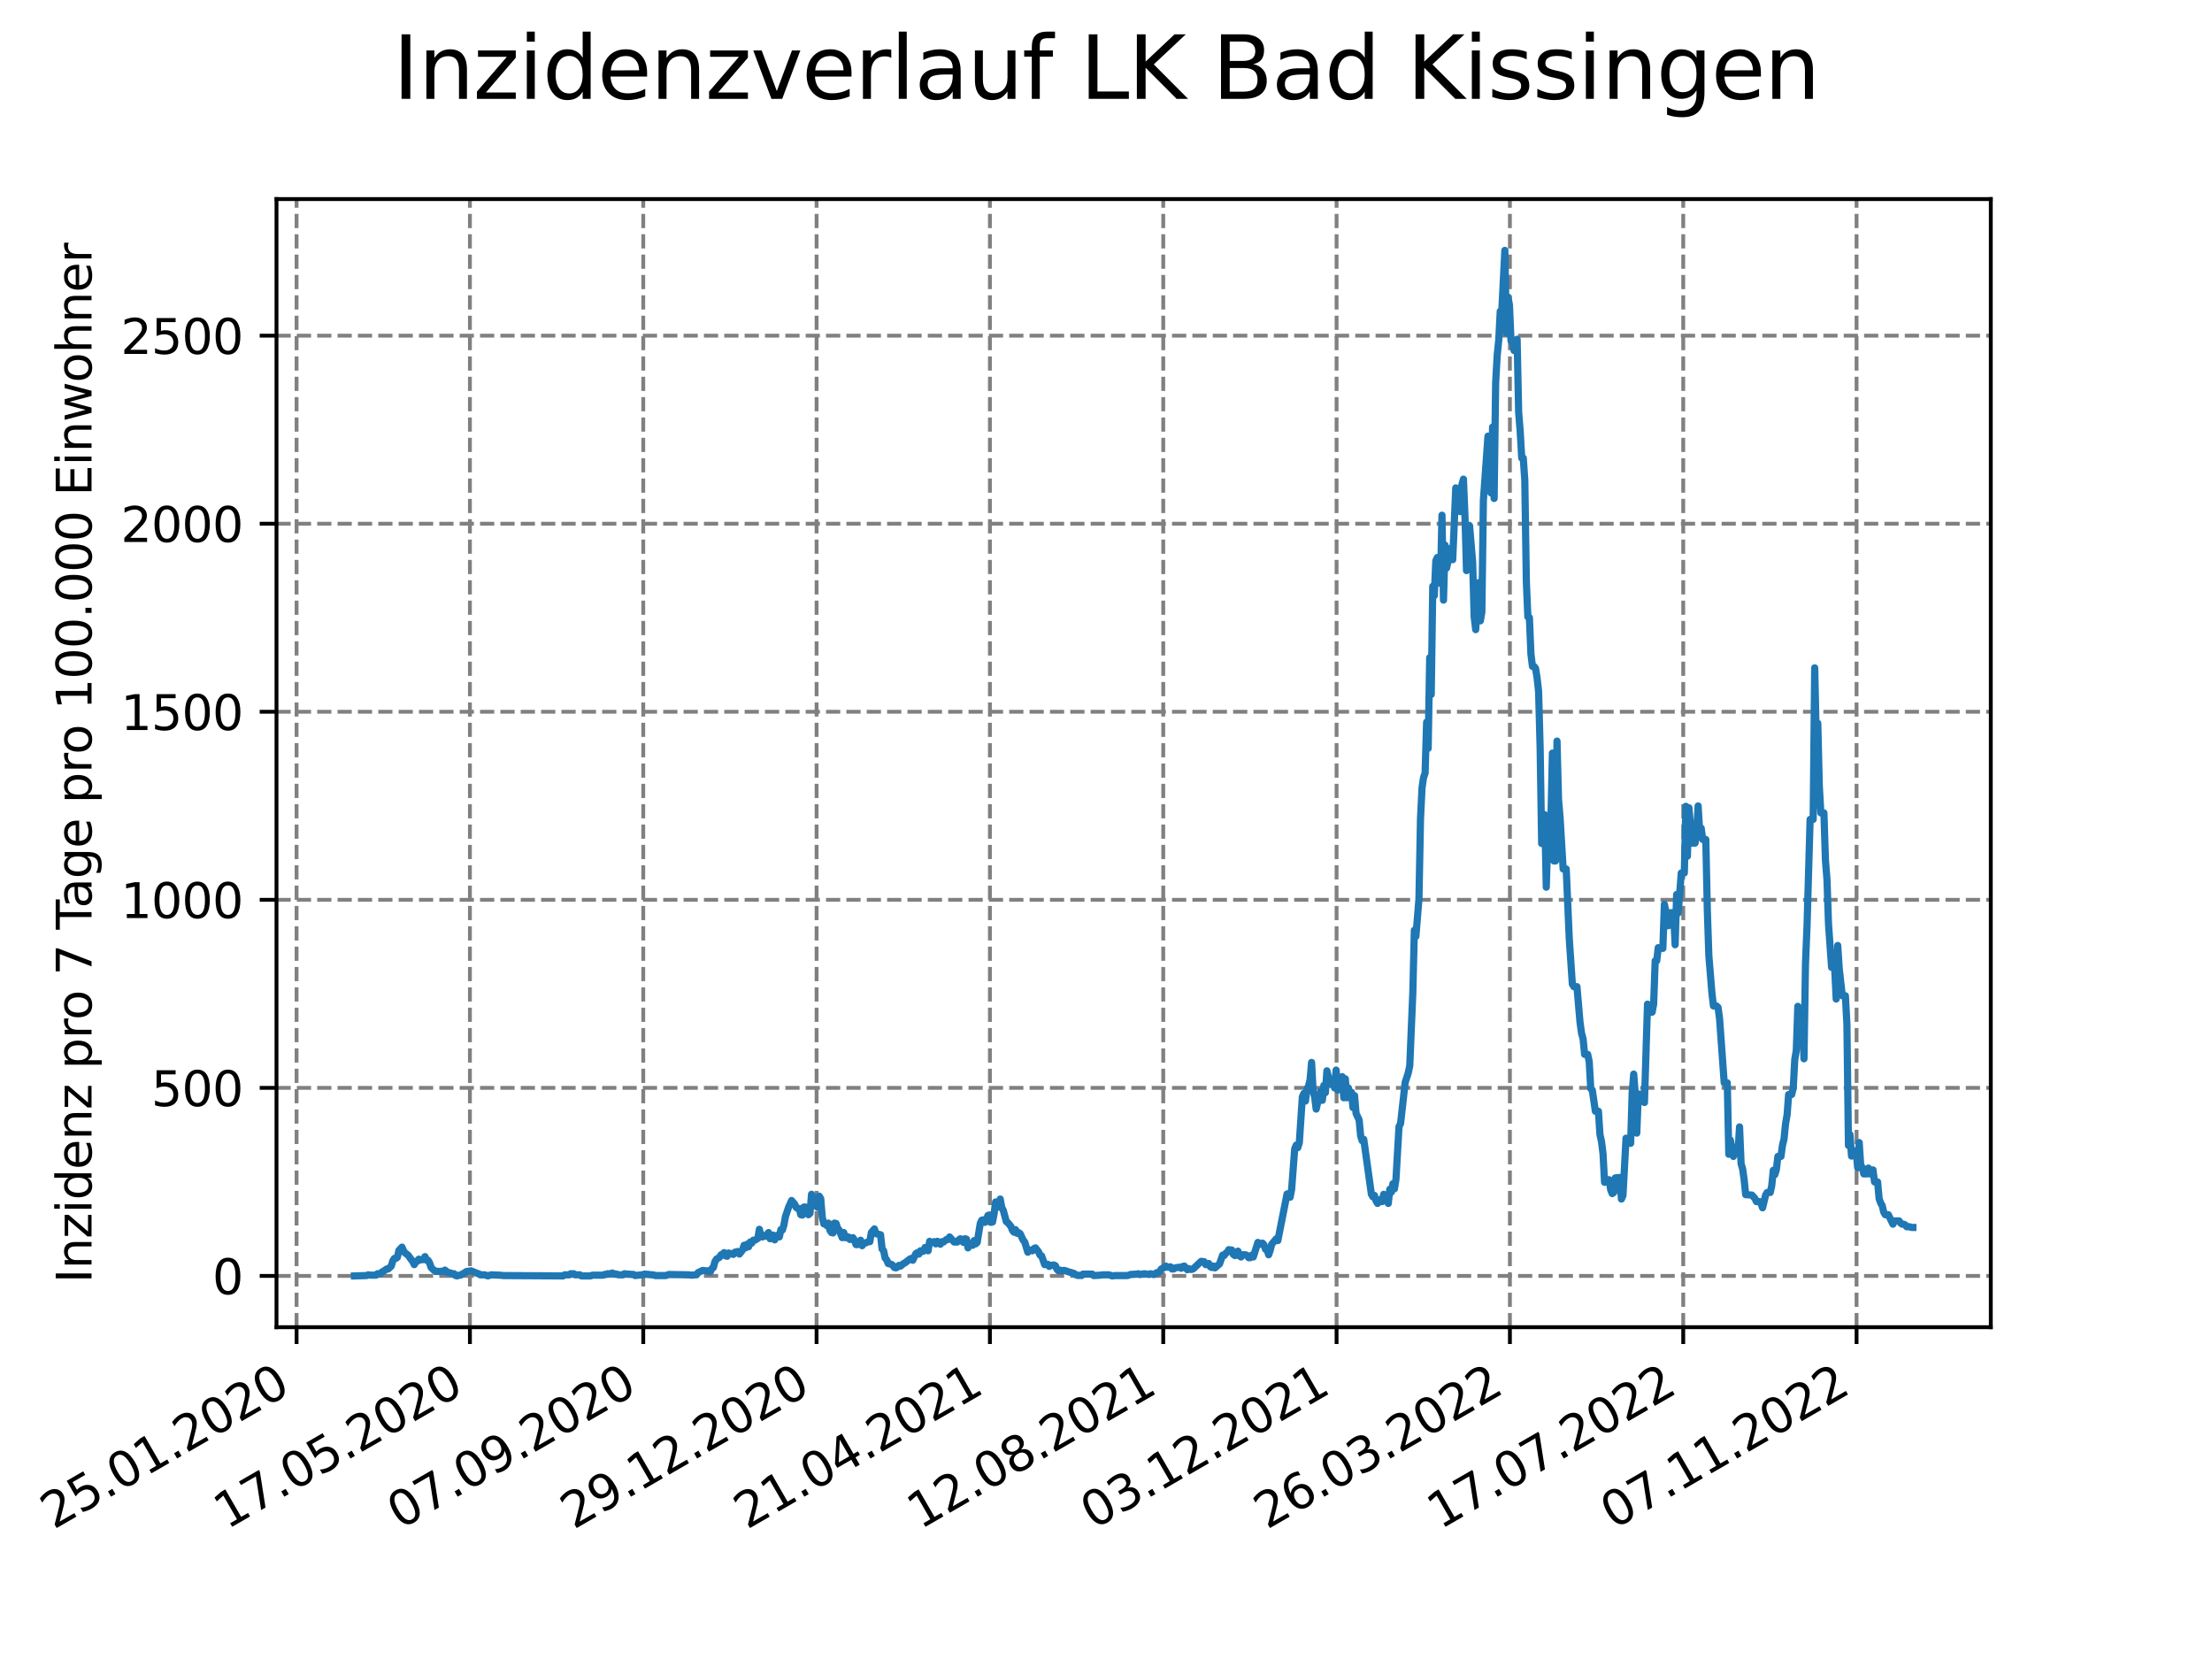 <?xml version="1.0" encoding="utf-8" standalone="no"?>
<!DOCTYPE svg PUBLIC "-//W3C//DTD SVG 1.1//EN"
  "http://www.w3.org/Graphics/SVG/1.1/DTD/svg11.dtd">
<svg xmlns:xlink="http://www.w3.org/1999/xlink" width="460.8pt" height="345.6pt" viewBox="0 0 460.8 345.6" xmlns="http://www.w3.org/2000/svg" version="1.1">
 <defs>
  <style type="text/css">*{stroke-linejoin: round; stroke-linecap: butt}</style>
 </defs>
 <g id="figure_1">
  <g id="patch_1">
   <path d="M 0 345.6 
L 460.8 345.6 
L 460.8 0 
L 0 0 
z
" style="fill: #ffffff"/>
  </g>
  <g id="axes_1">
   <g id="patch_2">
    <path d="M 57.6 276.48 
L 414.72 276.48 
L 414.72 41.472 
L 57.6 41.472 
z
" style="fill: #ffffff"/>
   </g>
   <g id="matplotlib.axis_1">
    <g id="xtick_1">
     <g id="line2d_1">
      <path d="M 61.783 276.48 
L 61.783 41.472 
" clip-path="url(#pf208d915c9)" style="fill: none; stroke-dasharray: 2.96,1.28; stroke-dashoffset: 0; stroke: #808080; stroke-width: 0.8"/>
     </g>
     <g id="line2d_2">
      <defs>
       <path id="md2a02a4a5d" d="M 0 0 
L 0 3.5 
" style="stroke: #000000; stroke-width: 0.8"/>
      </defs>
      <g>
       <use xlink:href="#md2a02a4a5d" x="61.783" y="276.48" style="stroke: #000000; stroke-width: 0.8"/>
      </g>
     </g>
     <g id="text_1">
      <!-- 25.01.2020 -->
      <g transform="translate(11.158 318.689) rotate(-30) scale(0.1 -0.1)">
       <defs>
        <path id="DejaVuSans-32" d="M 1228 531 
L 3431 531 
L 3431 0 
L 469 0 
L 469 531 
Q 828 903 1448 1529 
Q 2069 2156 2228 2338 
Q 2531 2678 2651 2914 
Q 2772 3150 2772 3378 
Q 2772 3750 2511 3984 
Q 2250 4219 1831 4219 
Q 1534 4219 1204 4116 
Q 875 4013 500 3803 
L 500 4441 
Q 881 4594 1212 4672 
Q 1544 4750 1819 4750 
Q 2544 4750 2975 4387 
Q 3406 4025 3406 3419 
Q 3406 3131 3298 2873 
Q 3191 2616 2906 2266 
Q 2828 2175 2409 1742 
Q 1991 1309 1228 531 
z
" transform="scale(0.016)"/>
        <path id="DejaVuSans-35" d="M 691 4666 
L 3169 4666 
L 3169 4134 
L 1269 4134 
L 1269 2991 
Q 1406 3038 1543 3061 
Q 1681 3084 1819 3084 
Q 2600 3084 3056 2656 
Q 3513 2228 3513 1497 
Q 3513 744 3044 326 
Q 2575 -91 1722 -91 
Q 1428 -91 1123 -41 
Q 819 9 494 109 
L 494 744 
Q 775 591 1075 516 
Q 1375 441 1709 441 
Q 2250 441 2565 725 
Q 2881 1009 2881 1497 
Q 2881 1984 2565 2268 
Q 2250 2553 1709 2553 
Q 1456 2553 1204 2497 
Q 953 2441 691 2322 
L 691 4666 
z
" transform="scale(0.016)"/>
        <path id="DejaVuSans-2e" d="M 684 794 
L 1344 794 
L 1344 0 
L 684 0 
L 684 794 
z
" transform="scale(0.016)"/>
        <path id="DejaVuSans-30" d="M 2034 4250 
Q 1547 4250 1301 3770 
Q 1056 3291 1056 2328 
Q 1056 1369 1301 889 
Q 1547 409 2034 409 
Q 2525 409 2770 889 
Q 3016 1369 3016 2328 
Q 3016 3291 2770 3770 
Q 2525 4250 2034 4250 
z
M 2034 4750 
Q 2819 4750 3233 4129 
Q 3647 3509 3647 2328 
Q 3647 1150 3233 529 
Q 2819 -91 2034 -91 
Q 1250 -91 836 529 
Q 422 1150 422 2328 
Q 422 3509 836 4129 
Q 1250 4750 2034 4750 
z
" transform="scale(0.016)"/>
        <path id="DejaVuSans-31" d="M 794 531 
L 1825 531 
L 1825 4091 
L 703 3866 
L 703 4441 
L 1819 4666 
L 2450 4666 
L 2450 531 
L 3481 531 
L 3481 0 
L 794 0 
L 794 531 
z
" transform="scale(0.016)"/>
       </defs>
       <use xlink:href="#DejaVuSans-32"/>
       <use xlink:href="#DejaVuSans-35" x="63.623"/>
       <use xlink:href="#DejaVuSans-2e" x="127.246"/>
       <use xlink:href="#DejaVuSans-30" x="159.033"/>
       <use xlink:href="#DejaVuSans-31" x="222.656"/>
       <use xlink:href="#DejaVuSans-2e" x="286.279"/>
       <use xlink:href="#DejaVuSans-32" x="318.066"/>
       <use xlink:href="#DejaVuSans-30" x="381.689"/>
       <use xlink:href="#DejaVuSans-32" x="445.312"/>
       <use xlink:href="#DejaVuSans-30" x="508.936"/>
      </g>
     </g>
    </g>
    <g id="xtick_2">
     <g id="line2d_3">
      <path d="M 97.892 276.48 
L 97.892 41.472 
" clip-path="url(#pf208d915c9)" style="fill: none; stroke-dasharray: 2.96,1.28; stroke-dashoffset: 0; stroke: #808080; stroke-width: 0.8"/>
     </g>
     <g id="line2d_4">
      <g>
       <use xlink:href="#md2a02a4a5d" x="97.892" y="276.48" style="stroke: #000000; stroke-width: 0.8"/>
      </g>
     </g>
     <g id="text_2">
      <!-- 17.05.2020 -->
      <g transform="translate(47.266 318.689) rotate(-30) scale(0.1 -0.1)">
       <defs>
        <path id="DejaVuSans-37" d="M 525 4666 
L 3525 4666 
L 3525 4397 
L 1831 0 
L 1172 0 
L 2766 4134 
L 525 4134 
L 525 4666 
z
" transform="scale(0.016)"/>
       </defs>
       <use xlink:href="#DejaVuSans-31"/>
       <use xlink:href="#DejaVuSans-37" x="63.623"/>
       <use xlink:href="#DejaVuSans-2e" x="127.246"/>
       <use xlink:href="#DejaVuSans-30" x="159.033"/>
       <use xlink:href="#DejaVuSans-35" x="222.656"/>
       <use xlink:href="#DejaVuSans-2e" x="286.279"/>
       <use xlink:href="#DejaVuSans-32" x="318.066"/>
       <use xlink:href="#DejaVuSans-30" x="381.689"/>
       <use xlink:href="#DejaVuSans-32" x="445.312"/>
       <use xlink:href="#DejaVuSans-30" x="508.936"/>
      </g>
     </g>
    </g>
    <g id="xtick_3">
     <g id="line2d_5">
      <path d="M 134 276.48 
L 134 41.472 
" clip-path="url(#pf208d915c9)" style="fill: none; stroke-dasharray: 2.96,1.28; stroke-dashoffset: 0; stroke: #808080; stroke-width: 0.8"/>
     </g>
     <g id="line2d_6">
      <g>
       <use xlink:href="#md2a02a4a5d" x="134" y="276.48" style="stroke: #000000; stroke-width: 0.8"/>
      </g>
     </g>
     <g id="text_3">
      <!-- 07.09.2020 -->
      <g transform="translate(83.375 318.689) rotate(-30) scale(0.1 -0.1)">
       <defs>
        <path id="DejaVuSans-39" d="M 703 97 
L 703 672 
Q 941 559 1184 500 
Q 1428 441 1663 441 
Q 2288 441 2617 861 
Q 2947 1281 2994 2138 
Q 2813 1869 2534 1725 
Q 2256 1581 1919 1581 
Q 1219 1581 811 2004 
Q 403 2428 403 3163 
Q 403 3881 828 4315 
Q 1253 4750 1959 4750 
Q 2769 4750 3195 4129 
Q 3622 3509 3622 2328 
Q 3622 1225 3098 567 
Q 2575 -91 1691 -91 
Q 1453 -91 1209 -44 
Q 966 3 703 97 
z
M 1959 2075 
Q 2384 2075 2632 2365 
Q 2881 2656 2881 3163 
Q 2881 3666 2632 3958 
Q 2384 4250 1959 4250 
Q 1534 4250 1286 3958 
Q 1038 3666 1038 3163 
Q 1038 2656 1286 2365 
Q 1534 2075 1959 2075 
z
" transform="scale(0.016)"/>
       </defs>
       <use xlink:href="#DejaVuSans-30"/>
       <use xlink:href="#DejaVuSans-37" x="63.623"/>
       <use xlink:href="#DejaVuSans-2e" x="127.246"/>
       <use xlink:href="#DejaVuSans-30" x="159.033"/>
       <use xlink:href="#DejaVuSans-39" x="222.656"/>
       <use xlink:href="#DejaVuSans-2e" x="286.279"/>
       <use xlink:href="#DejaVuSans-32" x="318.066"/>
       <use xlink:href="#DejaVuSans-30" x="381.689"/>
       <use xlink:href="#DejaVuSans-32" x="445.312"/>
       <use xlink:href="#DejaVuSans-30" x="508.936"/>
      </g>
     </g>
    </g>
    <g id="xtick_4">
     <g id="line2d_7">
      <path d="M 170.108 276.48 
L 170.108 41.472 
" clip-path="url(#pf208d915c9)" style="fill: none; stroke-dasharray: 2.96,1.28; stroke-dashoffset: 0; stroke: #808080; stroke-width: 0.8"/>
     </g>
     <g id="line2d_8">
      <g>
       <use xlink:href="#md2a02a4a5d" x="170.108" y="276.48" style="stroke: #000000; stroke-width: 0.8"/>
      </g>
     </g>
     <g id="text_4">
      <!-- 29.12.2020 -->
      <g transform="translate(119.483 318.689) rotate(-30) scale(0.1 -0.1)">
       <use xlink:href="#DejaVuSans-32"/>
       <use xlink:href="#DejaVuSans-39" x="63.623"/>
       <use xlink:href="#DejaVuSans-2e" x="127.246"/>
       <use xlink:href="#DejaVuSans-31" x="159.033"/>
       <use xlink:href="#DejaVuSans-32" x="222.656"/>
       <use xlink:href="#DejaVuSans-2e" x="286.279"/>
       <use xlink:href="#DejaVuSans-32" x="318.066"/>
       <use xlink:href="#DejaVuSans-30" x="381.689"/>
       <use xlink:href="#DejaVuSans-32" x="445.312"/>
       <use xlink:href="#DejaVuSans-30" x="508.936"/>
      </g>
     </g>
    </g>
    <g id="xtick_5">
     <g id="line2d_9">
      <path d="M 206.216 276.48 
L 206.216 41.472 
" clip-path="url(#pf208d915c9)" style="fill: none; stroke-dasharray: 2.96,1.28; stroke-dashoffset: 0; stroke: #808080; stroke-width: 0.8"/>
     </g>
     <g id="line2d_10">
      <g>
       <use xlink:href="#md2a02a4a5d" x="206.216" y="276.48" style="stroke: #000000; stroke-width: 0.8"/>
      </g>
     </g>
     <g id="text_5">
      <!-- 21.04.2021 -->
      <g transform="translate(155.591 318.689) rotate(-30) scale(0.1 -0.1)">
       <defs>
        <path id="DejaVuSans-34" d="M 2419 4116 
L 825 1625 
L 2419 1625 
L 2419 4116 
z
M 2253 4666 
L 3047 4666 
L 3047 1625 
L 3713 1625 
L 3713 1100 
L 3047 1100 
L 3047 0 
L 2419 0 
L 2419 1100 
L 313 1100 
L 313 1709 
L 2253 4666 
z
" transform="scale(0.016)"/>
       </defs>
       <use xlink:href="#DejaVuSans-32"/>
       <use xlink:href="#DejaVuSans-31" x="63.623"/>
       <use xlink:href="#DejaVuSans-2e" x="127.246"/>
       <use xlink:href="#DejaVuSans-30" x="159.033"/>
       <use xlink:href="#DejaVuSans-34" x="222.656"/>
       <use xlink:href="#DejaVuSans-2e" x="286.279"/>
       <use xlink:href="#DejaVuSans-32" x="318.066"/>
       <use xlink:href="#DejaVuSans-30" x="381.689"/>
       <use xlink:href="#DejaVuSans-32" x="445.312"/>
       <use xlink:href="#DejaVuSans-31" x="508.936"/>
      </g>
     </g>
    </g>
    <g id="xtick_6">
     <g id="line2d_11">
      <path d="M 242.324 276.48 
L 242.324 41.472 
" clip-path="url(#pf208d915c9)" style="fill: none; stroke-dasharray: 2.96,1.28; stroke-dashoffset: 0; stroke: #808080; stroke-width: 0.8"/>
     </g>
     <g id="line2d_12">
      <g>
       <use xlink:href="#md2a02a4a5d" x="242.324" y="276.48" style="stroke: #000000; stroke-width: 0.8"/>
      </g>
     </g>
     <g id="text_6">
      <!-- 12.08.2021 -->
      <g transform="translate(191.699 318.689) rotate(-30) scale(0.1 -0.1)">
       <defs>
        <path id="DejaVuSans-38" d="M 2034 2216 
Q 1584 2216 1326 1975 
Q 1069 1734 1069 1313 
Q 1069 891 1326 650 
Q 1584 409 2034 409 
Q 2484 409 2743 651 
Q 3003 894 3003 1313 
Q 3003 1734 2745 1975 
Q 2488 2216 2034 2216 
z
M 1403 2484 
Q 997 2584 770 2862 
Q 544 3141 544 3541 
Q 544 4100 942 4425 
Q 1341 4750 2034 4750 
Q 2731 4750 3128 4425 
Q 3525 4100 3525 3541 
Q 3525 3141 3298 2862 
Q 3072 2584 2669 2484 
Q 3125 2378 3379 2068 
Q 3634 1759 3634 1313 
Q 3634 634 3220 271 
Q 2806 -91 2034 -91 
Q 1263 -91 848 271 
Q 434 634 434 1313 
Q 434 1759 690 2068 
Q 947 2378 1403 2484 
z
M 1172 3481 
Q 1172 3119 1398 2916 
Q 1625 2713 2034 2713 
Q 2441 2713 2670 2916 
Q 2900 3119 2900 3481 
Q 2900 3844 2670 4047 
Q 2441 4250 2034 4250 
Q 1625 4250 1398 4047 
Q 1172 3844 1172 3481 
z
" transform="scale(0.016)"/>
       </defs>
       <use xlink:href="#DejaVuSans-31"/>
       <use xlink:href="#DejaVuSans-32" x="63.623"/>
       <use xlink:href="#DejaVuSans-2e" x="127.246"/>
       <use xlink:href="#DejaVuSans-30" x="159.033"/>
       <use xlink:href="#DejaVuSans-38" x="222.656"/>
       <use xlink:href="#DejaVuSans-2e" x="286.279"/>
       <use xlink:href="#DejaVuSans-32" x="318.066"/>
       <use xlink:href="#DejaVuSans-30" x="381.689"/>
       <use xlink:href="#DejaVuSans-32" x="445.312"/>
       <use xlink:href="#DejaVuSans-31" x="508.936"/>
      </g>
     </g>
    </g>
    <g id="xtick_7">
     <g id="line2d_13">
      <path d="M 278.433 276.48 
L 278.433 41.472 
" clip-path="url(#pf208d915c9)" style="fill: none; stroke-dasharray: 2.96,1.28; stroke-dashoffset: 0; stroke: #808080; stroke-width: 0.8"/>
     </g>
     <g id="line2d_14">
      <g>
       <use xlink:href="#md2a02a4a5d" x="278.433" y="276.48" style="stroke: #000000; stroke-width: 0.8"/>
      </g>
     </g>
     <g id="text_7">
      <!-- 03.12.2021 -->
      <g transform="translate(227.808 318.689) rotate(-30) scale(0.1 -0.1)">
       <defs>
        <path id="DejaVuSans-33" d="M 2597 2516 
Q 3050 2419 3304 2112 
Q 3559 1806 3559 1356 
Q 3559 666 3084 287 
Q 2609 -91 1734 -91 
Q 1441 -91 1130 -33 
Q 819 25 488 141 
L 488 750 
Q 750 597 1062 519 
Q 1375 441 1716 441 
Q 2309 441 2620 675 
Q 2931 909 2931 1356 
Q 2931 1769 2642 2001 
Q 2353 2234 1838 2234 
L 1294 2234 
L 1294 2753 
L 1863 2753 
Q 2328 2753 2575 2939 
Q 2822 3125 2822 3475 
Q 2822 3834 2567 4026 
Q 2313 4219 1838 4219 
Q 1578 4219 1281 4162 
Q 984 4106 628 3988 
L 628 4550 
Q 988 4650 1302 4700 
Q 1616 4750 1894 4750 
Q 2613 4750 3031 4423 
Q 3450 4097 3450 3541 
Q 3450 3153 3228 2886 
Q 3006 2619 2597 2516 
z
" transform="scale(0.016)"/>
       </defs>
       <use xlink:href="#DejaVuSans-30"/>
       <use xlink:href="#DejaVuSans-33" x="63.623"/>
       <use xlink:href="#DejaVuSans-2e" x="127.246"/>
       <use xlink:href="#DejaVuSans-31" x="159.033"/>
       <use xlink:href="#DejaVuSans-32" x="222.656"/>
       <use xlink:href="#DejaVuSans-2e" x="286.279"/>
       <use xlink:href="#DejaVuSans-32" x="318.066"/>
       <use xlink:href="#DejaVuSans-30" x="381.689"/>
       <use xlink:href="#DejaVuSans-32" x="445.312"/>
       <use xlink:href="#DejaVuSans-31" x="508.936"/>
      </g>
     </g>
    </g>
    <g id="xtick_8">
     <g id="line2d_15">
      <path d="M 314.541 276.48 
L 314.541 41.472 
" clip-path="url(#pf208d915c9)" style="fill: none; stroke-dasharray: 2.96,1.28; stroke-dashoffset: 0; stroke: #808080; stroke-width: 0.8"/>
     </g>
     <g id="line2d_16">
      <g>
       <use xlink:href="#md2a02a4a5d" x="314.541" y="276.48" style="stroke: #000000; stroke-width: 0.8"/>
      </g>
     </g>
     <g id="text_8">
      <!-- 26.03.2022 -->
      <g transform="translate(263.916 318.689) rotate(-30) scale(0.1 -0.1)">
       <defs>
        <path id="DejaVuSans-36" d="M 2113 2584 
Q 1688 2584 1439 2293 
Q 1191 2003 1191 1497 
Q 1191 994 1439 701 
Q 1688 409 2113 409 
Q 2538 409 2786 701 
Q 3034 994 3034 1497 
Q 3034 2003 2786 2293 
Q 2538 2584 2113 2584 
z
M 3366 4563 
L 3366 3988 
Q 3128 4100 2886 4159 
Q 2644 4219 2406 4219 
Q 1781 4219 1451 3797 
Q 1122 3375 1075 2522 
Q 1259 2794 1537 2939 
Q 1816 3084 2150 3084 
Q 2853 3084 3261 2657 
Q 3669 2231 3669 1497 
Q 3669 778 3244 343 
Q 2819 -91 2113 -91 
Q 1303 -91 875 529 
Q 447 1150 447 2328 
Q 447 3434 972 4092 
Q 1497 4750 2381 4750 
Q 2619 4750 2861 4703 
Q 3103 4656 3366 4563 
z
" transform="scale(0.016)"/>
       </defs>
       <use xlink:href="#DejaVuSans-32"/>
       <use xlink:href="#DejaVuSans-36" x="63.623"/>
       <use xlink:href="#DejaVuSans-2e" x="127.246"/>
       <use xlink:href="#DejaVuSans-30" x="159.033"/>
       <use xlink:href="#DejaVuSans-33" x="222.656"/>
       <use xlink:href="#DejaVuSans-2e" x="286.279"/>
       <use xlink:href="#DejaVuSans-32" x="318.066"/>
       <use xlink:href="#DejaVuSans-30" x="381.689"/>
       <use xlink:href="#DejaVuSans-32" x="445.312"/>
       <use xlink:href="#DejaVuSans-32" x="508.936"/>
      </g>
     </g>
    </g>
    <g id="xtick_9">
     <g id="line2d_17">
      <path d="M 350.649 276.48 
L 350.649 41.472 
" clip-path="url(#pf208d915c9)" style="fill: none; stroke-dasharray: 2.96,1.28; stroke-dashoffset: 0; stroke: #808080; stroke-width: 0.8"/>
     </g>
     <g id="line2d_18">
      <g>
       <use xlink:href="#md2a02a4a5d" x="350.649" y="276.48" style="stroke: #000000; stroke-width: 0.8"/>
      </g>
     </g>
     <g id="text_9">
      <!-- 17.07.2022 -->
      <g transform="translate(300.024 318.689) rotate(-30) scale(0.1 -0.1)">
       <use xlink:href="#DejaVuSans-31"/>
       <use xlink:href="#DejaVuSans-37" x="63.623"/>
       <use xlink:href="#DejaVuSans-2e" x="127.246"/>
       <use xlink:href="#DejaVuSans-30" x="159.033"/>
       <use xlink:href="#DejaVuSans-37" x="222.656"/>
       <use xlink:href="#DejaVuSans-2e" x="286.279"/>
       <use xlink:href="#DejaVuSans-32" x="318.066"/>
       <use xlink:href="#DejaVuSans-30" x="381.689"/>
       <use xlink:href="#DejaVuSans-32" x="445.312"/>
       <use xlink:href="#DejaVuSans-32" x="508.936"/>
      </g>
     </g>
    </g>
    <g id="xtick_10">
     <g id="line2d_19">
      <path d="M 386.757 276.48 
L 386.757 41.472 
" clip-path="url(#pf208d915c9)" style="fill: none; stroke-dasharray: 2.96,1.28; stroke-dashoffset: 0; stroke: #808080; stroke-width: 0.8"/>
     </g>
     <g id="line2d_20">
      <g>
       <use xlink:href="#md2a02a4a5d" x="386.757" y="276.48" style="stroke: #000000; stroke-width: 0.8"/>
      </g>
     </g>
     <g id="text_10">
      <!-- 07.11.2022 -->
      <g transform="translate(336.132 318.689) rotate(-30) scale(0.1 -0.1)">
       <use xlink:href="#DejaVuSans-30"/>
       <use xlink:href="#DejaVuSans-37" x="63.623"/>
       <use xlink:href="#DejaVuSans-2e" x="127.246"/>
       <use xlink:href="#DejaVuSans-31" x="159.033"/>
       <use xlink:href="#DejaVuSans-31" x="222.656"/>
       <use xlink:href="#DejaVuSans-2e" x="286.279"/>
       <use xlink:href="#DejaVuSans-32" x="318.066"/>
       <use xlink:href="#DejaVuSans-30" x="381.689"/>
       <use xlink:href="#DejaVuSans-32" x="445.312"/>
       <use xlink:href="#DejaVuSans-32" x="508.936"/>
      </g>
     </g>
    </g>
   </g>
   <g id="matplotlib.axis_2">
    <g id="ytick_1">
     <g id="line2d_21">
      <path d="M 57.6 265.798 
L 414.72 265.798 
" clip-path="url(#pf208d915c9)" style="fill: none; stroke-dasharray: 2.96,1.28; stroke-dashoffset: 0; stroke: #808080; stroke-width: 0.8"/>
     </g>
     <g id="line2d_22">
      <defs>
       <path id="m57b0ffbd0d" d="M 0 0 
L -3.5 0 
" style="stroke: #000000; stroke-width: 0.8"/>
      </defs>
      <g>
       <use xlink:href="#m57b0ffbd0d" x="57.6" y="265.798" style="stroke: #000000; stroke-width: 0.8"/>
      </g>
     </g>
     <g id="text_11">
      <!-- 0 -->
      <g transform="translate(44.237 269.597) scale(0.1 -0.1)">
       <use xlink:href="#DejaVuSans-30"/>
      </g>
     </g>
    </g>
    <g id="ytick_2">
     <g id="line2d_23">
      <path d="M 57.6 226.623 
L 414.72 226.623 
" clip-path="url(#pf208d915c9)" style="fill: none; stroke-dasharray: 2.96,1.28; stroke-dashoffset: 0; stroke: #808080; stroke-width: 0.8"/>
     </g>
     <g id="line2d_24">
      <g>
       <use xlink:href="#m57b0ffbd0d" x="57.6" y="226.623" style="stroke: #000000; stroke-width: 0.8"/>
      </g>
     </g>
     <g id="text_12">
      <!-- 500 -->
      <g transform="translate(31.512 230.422) scale(0.1 -0.1)">
       <use xlink:href="#DejaVuSans-35"/>
       <use xlink:href="#DejaVuSans-30" x="63.623"/>
       <use xlink:href="#DejaVuSans-30" x="127.246"/>
      </g>
     </g>
    </g>
    <g id="ytick_3">
     <g id="line2d_25">
      <path d="M 57.6 187.448 
L 414.72 187.448 
" clip-path="url(#pf208d915c9)" style="fill: none; stroke-dasharray: 2.96,1.28; stroke-dashoffset: 0; stroke: #808080; stroke-width: 0.8"/>
     </g>
     <g id="line2d_26">
      <g>
       <use xlink:href="#m57b0ffbd0d" x="57.6" y="187.448" style="stroke: #000000; stroke-width: 0.8"/>
      </g>
     </g>
     <g id="text_13">
      <!-- 1000 -->
      <g transform="translate(25.15 191.247) scale(0.1 -0.1)">
       <use xlink:href="#DejaVuSans-31"/>
       <use xlink:href="#DejaVuSans-30" x="63.623"/>
       <use xlink:href="#DejaVuSans-30" x="127.246"/>
       <use xlink:href="#DejaVuSans-30" x="190.869"/>
      </g>
     </g>
    </g>
    <g id="ytick_4">
     <g id="line2d_27">
      <path d="M 57.6 148.273 
L 414.72 148.273 
" clip-path="url(#pf208d915c9)" style="fill: none; stroke-dasharray: 2.96,1.28; stroke-dashoffset: 0; stroke: #808080; stroke-width: 0.8"/>
     </g>
     <g id="line2d_28">
      <g>
       <use xlink:href="#m57b0ffbd0d" x="57.6" y="148.273" style="stroke: #000000; stroke-width: 0.8"/>
      </g>
     </g>
     <g id="text_14">
      <!-- 1500 -->
      <g transform="translate(25.15 152.072) scale(0.1 -0.1)">
       <use xlink:href="#DejaVuSans-31"/>
       <use xlink:href="#DejaVuSans-35" x="63.623"/>
       <use xlink:href="#DejaVuSans-30" x="127.246"/>
       <use xlink:href="#DejaVuSans-30" x="190.869"/>
      </g>
     </g>
    </g>
    <g id="ytick_5">
     <g id="line2d_29">
      <path d="M 57.6 109.098 
L 414.72 109.098 
" clip-path="url(#pf208d915c9)" style="fill: none; stroke-dasharray: 2.96,1.28; stroke-dashoffset: 0; stroke: #808080; stroke-width: 0.8"/>
     </g>
     <g id="line2d_30">
      <g>
       <use xlink:href="#m57b0ffbd0d" x="57.6" y="109.098" style="stroke: #000000; stroke-width: 0.8"/>
      </g>
     </g>
     <g id="text_15">
      <!-- 2000 -->
      <g transform="translate(25.15 112.897) scale(0.1 -0.1)">
       <use xlink:href="#DejaVuSans-32"/>
       <use xlink:href="#DejaVuSans-30" x="63.623"/>
       <use xlink:href="#DejaVuSans-30" x="127.246"/>
       <use xlink:href="#DejaVuSans-30" x="190.869"/>
      </g>
     </g>
    </g>
    <g id="ytick_6">
     <g id="line2d_31">
      <path d="M 57.6 69.923 
L 414.72 69.923 
" clip-path="url(#pf208d915c9)" style="fill: none; stroke-dasharray: 2.96,1.28; stroke-dashoffset: 0; stroke: #808080; stroke-width: 0.8"/>
     </g>
     <g id="line2d_32">
      <g>
       <use xlink:href="#m57b0ffbd0d" x="57.6" y="69.923" style="stroke: #000000; stroke-width: 0.8"/>
      </g>
     </g>
     <g id="text_16">
      <!-- 2500 -->
      <g transform="translate(25.15 73.722) scale(0.1 -0.1)">
       <use xlink:href="#DejaVuSans-32"/>
       <use xlink:href="#DejaVuSans-35" x="63.623"/>
       <use xlink:href="#DejaVuSans-30" x="127.246"/>
       <use xlink:href="#DejaVuSans-30" x="190.869"/>
      </g>
     </g>
    </g>
    <g id="text_17">
     <!-- Inzidenz pro 7 Tage pro 100.000 Einwohner -->
     <g transform="translate(19.07 267.301) rotate(-90) scale(0.1 -0.1)">
      <defs>
       <path id="DejaVuSans-49" d="M 628 4666 
L 1259 4666 
L 1259 0 
L 628 0 
L 628 4666 
z
" transform="scale(0.016)"/>
       <path id="DejaVuSans-6e" d="M 3513 2113 
L 3513 0 
L 2938 0 
L 2938 2094 
Q 2938 2591 2744 2837 
Q 2550 3084 2163 3084 
Q 1697 3084 1428 2787 
Q 1159 2491 1159 1978 
L 1159 0 
L 581 0 
L 581 3500 
L 1159 3500 
L 1159 2956 
Q 1366 3272 1645 3428 
Q 1925 3584 2291 3584 
Q 2894 3584 3203 3211 
Q 3513 2838 3513 2113 
z
" transform="scale(0.016)"/>
       <path id="DejaVuSans-7a" d="M 353 3500 
L 3084 3500 
L 3084 2975 
L 922 459 
L 3084 459 
L 3084 0 
L 275 0 
L 275 525 
L 2438 3041 
L 353 3041 
L 353 3500 
z
" transform="scale(0.016)"/>
       <path id="DejaVuSans-69" d="M 603 3500 
L 1178 3500 
L 1178 0 
L 603 0 
L 603 3500 
z
M 603 4863 
L 1178 4863 
L 1178 4134 
L 603 4134 
L 603 4863 
z
" transform="scale(0.016)"/>
       <path id="DejaVuSans-64" d="M 2906 2969 
L 2906 4863 
L 3481 4863 
L 3481 0 
L 2906 0 
L 2906 525 
Q 2725 213 2448 61 
Q 2172 -91 1784 -91 
Q 1150 -91 751 415 
Q 353 922 353 1747 
Q 353 2572 751 3078 
Q 1150 3584 1784 3584 
Q 2172 3584 2448 3432 
Q 2725 3281 2906 2969 
z
M 947 1747 
Q 947 1113 1208 752 
Q 1469 391 1925 391 
Q 2381 391 2643 752 
Q 2906 1113 2906 1747 
Q 2906 2381 2643 2742 
Q 2381 3103 1925 3103 
Q 1469 3103 1208 2742 
Q 947 2381 947 1747 
z
" transform="scale(0.016)"/>
       <path id="DejaVuSans-65" d="M 3597 1894 
L 3597 1613 
L 953 1613 
Q 991 1019 1311 708 
Q 1631 397 2203 397 
Q 2534 397 2845 478 
Q 3156 559 3463 722 
L 3463 178 
Q 3153 47 2828 -22 
Q 2503 -91 2169 -91 
Q 1331 -91 842 396 
Q 353 884 353 1716 
Q 353 2575 817 3079 
Q 1281 3584 2069 3584 
Q 2775 3584 3186 3129 
Q 3597 2675 3597 1894 
z
M 3022 2063 
Q 3016 2534 2758 2815 
Q 2500 3097 2075 3097 
Q 1594 3097 1305 2825 
Q 1016 2553 972 2059 
L 3022 2063 
z
" transform="scale(0.016)"/>
       <path id="DejaVuSans-20" transform="scale(0.016)"/>
       <path id="DejaVuSans-70" d="M 1159 525 
L 1159 -1331 
L 581 -1331 
L 581 3500 
L 1159 3500 
L 1159 2969 
Q 1341 3281 1617 3432 
Q 1894 3584 2278 3584 
Q 2916 3584 3314 3078 
Q 3713 2572 3713 1747 
Q 3713 922 3314 415 
Q 2916 -91 2278 -91 
Q 1894 -91 1617 61 
Q 1341 213 1159 525 
z
M 3116 1747 
Q 3116 2381 2855 2742 
Q 2594 3103 2138 3103 
Q 1681 3103 1420 2742 
Q 1159 2381 1159 1747 
Q 1159 1113 1420 752 
Q 1681 391 2138 391 
Q 2594 391 2855 752 
Q 3116 1113 3116 1747 
z
" transform="scale(0.016)"/>
       <path id="DejaVuSans-72" d="M 2631 2963 
Q 2534 3019 2420 3045 
Q 2306 3072 2169 3072 
Q 1681 3072 1420 2755 
Q 1159 2438 1159 1844 
L 1159 0 
L 581 0 
L 581 3500 
L 1159 3500 
L 1159 2956 
Q 1341 3275 1631 3429 
Q 1922 3584 2338 3584 
Q 2397 3584 2469 3576 
Q 2541 3569 2628 3553 
L 2631 2963 
z
" transform="scale(0.016)"/>
       <path id="DejaVuSans-6f" d="M 1959 3097 
Q 1497 3097 1228 2736 
Q 959 2375 959 1747 
Q 959 1119 1226 758 
Q 1494 397 1959 397 
Q 2419 397 2687 759 
Q 2956 1122 2956 1747 
Q 2956 2369 2687 2733 
Q 2419 3097 1959 3097 
z
M 1959 3584 
Q 2709 3584 3137 3096 
Q 3566 2609 3566 1747 
Q 3566 888 3137 398 
Q 2709 -91 1959 -91 
Q 1206 -91 779 398 
Q 353 888 353 1747 
Q 353 2609 779 3096 
Q 1206 3584 1959 3584 
z
" transform="scale(0.016)"/>
       <path id="DejaVuSans-54" d="M -19 4666 
L 3928 4666 
L 3928 4134 
L 2272 4134 
L 2272 0 
L 1638 0 
L 1638 4134 
L -19 4134 
L -19 4666 
z
" transform="scale(0.016)"/>
       <path id="DejaVuSans-61" d="M 2194 1759 
Q 1497 1759 1228 1600 
Q 959 1441 959 1056 
Q 959 750 1161 570 
Q 1363 391 1709 391 
Q 2188 391 2477 730 
Q 2766 1069 2766 1631 
L 2766 1759 
L 2194 1759 
z
M 3341 1997 
L 3341 0 
L 2766 0 
L 2766 531 
Q 2569 213 2275 61 
Q 1981 -91 1556 -91 
Q 1019 -91 701 211 
Q 384 513 384 1019 
Q 384 1609 779 1909 
Q 1175 2209 1959 2209 
L 2766 2209 
L 2766 2266 
Q 2766 2663 2505 2880 
Q 2244 3097 1772 3097 
Q 1472 3097 1187 3025 
Q 903 2953 641 2809 
L 641 3341 
Q 956 3463 1253 3523 
Q 1550 3584 1831 3584 
Q 2591 3584 2966 3190 
Q 3341 2797 3341 1997 
z
" transform="scale(0.016)"/>
       <path id="DejaVuSans-67" d="M 2906 1791 
Q 2906 2416 2648 2759 
Q 2391 3103 1925 3103 
Q 1463 3103 1205 2759 
Q 947 2416 947 1791 
Q 947 1169 1205 825 
Q 1463 481 1925 481 
Q 2391 481 2648 825 
Q 2906 1169 2906 1791 
z
M 3481 434 
Q 3481 -459 3084 -895 
Q 2688 -1331 1869 -1331 
Q 1566 -1331 1297 -1286 
Q 1028 -1241 775 -1147 
L 775 -588 
Q 1028 -725 1275 -790 
Q 1522 -856 1778 -856 
Q 2344 -856 2625 -561 
Q 2906 -266 2906 331 
L 2906 616 
Q 2728 306 2450 153 
Q 2172 0 1784 0 
Q 1141 0 747 490 
Q 353 981 353 1791 
Q 353 2603 747 3093 
Q 1141 3584 1784 3584 
Q 2172 3584 2450 3431 
Q 2728 3278 2906 2969 
L 2906 3500 
L 3481 3500 
L 3481 434 
z
" transform="scale(0.016)"/>
       <path id="DejaVuSans-45" d="M 628 4666 
L 3578 4666 
L 3578 4134 
L 1259 4134 
L 1259 2753 
L 3481 2753 
L 3481 2222 
L 1259 2222 
L 1259 531 
L 3634 531 
L 3634 0 
L 628 0 
L 628 4666 
z
" transform="scale(0.016)"/>
       <path id="DejaVuSans-77" d="M 269 3500 
L 844 3500 
L 1563 769 
L 2278 3500 
L 2956 3500 
L 3675 769 
L 4391 3500 
L 4966 3500 
L 4050 0 
L 3372 0 
L 2619 2869 
L 1863 0 
L 1184 0 
L 269 3500 
z
" transform="scale(0.016)"/>
       <path id="DejaVuSans-68" d="M 3513 2113 
L 3513 0 
L 2938 0 
L 2938 2094 
Q 2938 2591 2744 2837 
Q 2550 3084 2163 3084 
Q 1697 3084 1428 2787 
Q 1159 2491 1159 1978 
L 1159 0 
L 581 0 
L 581 4863 
L 1159 4863 
L 1159 2956 
Q 1366 3272 1645 3428 
Q 1925 3584 2291 3584 
Q 2894 3584 3203 3211 
Q 3513 2838 3513 2113 
z
" transform="scale(0.016)"/>
      </defs>
      <use xlink:href="#DejaVuSans-49"/>
      <use xlink:href="#DejaVuSans-6e" x="29.492"/>
      <use xlink:href="#DejaVuSans-7a" x="92.871"/>
      <use xlink:href="#DejaVuSans-69" x="145.361"/>
      <use xlink:href="#DejaVuSans-64" x="173.145"/>
      <use xlink:href="#DejaVuSans-65" x="236.621"/>
      <use xlink:href="#DejaVuSans-6e" x="298.145"/>
      <use xlink:href="#DejaVuSans-7a" x="361.523"/>
      <use xlink:href="#DejaVuSans-20" x="414.014"/>
      <use xlink:href="#DejaVuSans-70" x="445.801"/>
      <use xlink:href="#DejaVuSans-72" x="509.277"/>
      <use xlink:href="#DejaVuSans-6f" x="548.141"/>
      <use xlink:href="#DejaVuSans-20" x="609.322"/>
      <use xlink:href="#DejaVuSans-37" x="641.109"/>
      <use xlink:href="#DejaVuSans-20" x="704.732"/>
      <use xlink:href="#DejaVuSans-54" x="736.52"/>
      <use xlink:href="#DejaVuSans-61" x="781.104"/>
      <use xlink:href="#DejaVuSans-67" x="842.383"/>
      <use xlink:href="#DejaVuSans-65" x="905.859"/>
      <use xlink:href="#DejaVuSans-20" x="967.383"/>
      <use xlink:href="#DejaVuSans-70" x="999.17"/>
      <use xlink:href="#DejaVuSans-72" x="1062.646"/>
      <use xlink:href="#DejaVuSans-6f" x="1101.51"/>
      <use xlink:href="#DejaVuSans-20" x="1162.691"/>
      <use xlink:href="#DejaVuSans-31" x="1194.479"/>
      <use xlink:href="#DejaVuSans-30" x="1258.102"/>
      <use xlink:href="#DejaVuSans-30" x="1321.725"/>
      <use xlink:href="#DejaVuSans-2e" x="1385.348"/>
      <use xlink:href="#DejaVuSans-30" x="1417.135"/>
      <use xlink:href="#DejaVuSans-30" x="1480.758"/>
      <use xlink:href="#DejaVuSans-30" x="1544.381"/>
      <use xlink:href="#DejaVuSans-20" x="1608.004"/>
      <use xlink:href="#DejaVuSans-45" x="1639.791"/>
      <use xlink:href="#DejaVuSans-69" x="1702.975"/>
      <use xlink:href="#DejaVuSans-6e" x="1730.758"/>
      <use xlink:href="#DejaVuSans-77" x="1794.137"/>
      <use xlink:href="#DejaVuSans-6f" x="1875.924"/>
      <use xlink:href="#DejaVuSans-68" x="1937.105"/>
      <use xlink:href="#DejaVuSans-6e" x="2000.484"/>
      <use xlink:href="#DejaVuSans-65" x="2063.863"/>
      <use xlink:href="#DejaVuSans-72" x="2125.387"/>
     </g>
    </g>
   </g>
   <g id="line2d_33">
    <path d="M 73.833 265.798 
L 76.389 265.722 
L 76.709 265.57 
L 77.348 265.646 
L 78.306 265.646 
L 78.626 265.342 
L 79.265 265.342 
L 79.584 264.963 
L 79.904 264.811 
L 80.543 264.356 
L 80.863 264.356 
L 81.502 263.749 
L 81.821 262.686 
L 82.141 262.155 
L 82.46 262.155 
L 82.78 261.927 
L 83.099 260.485 
L 83.739 259.802 
L 84.058 260.561 
L 84.378 261.016 
L 85.017 261.472 
L 85.656 262.383 
L 85.975 262.762 
L 86.295 263.445 
L 86.614 262.762 
L 86.934 262.762 
L 87.253 262.307 
L 87.573 262.458 
L 88.212 262.383 
L 88.532 261.775 
L 88.851 262.534 
L 89.171 262.534 
L 89.49 263.066 
L 89.81 264.052 
L 90.449 264.659 
L 90.768 264.887 
L 91.088 264.811 
L 91.408 264.887 
L 92.047 264.811 
L 92.366 264.887 
L 92.686 264.584 
L 93.325 265.115 
L 93.644 265.115 
L 94.283 265.342 
L 94.603 265.342 
L 94.922 265.722 
L 95.242 265.798 
L 95.562 265.646 
L 95.881 265.646 
L 96.84 265.115 
L 97.159 264.887 
L 98.118 264.735 
L 99.396 265.267 
L 99.716 265.342 
L 100.035 265.57 
L 100.994 265.57 
L 101.633 265.798 
L 102.272 265.57 
L 104.189 265.646 
L 104.828 265.722 
L 117.29 265.798 
L 117.61 265.57 
L 118.569 265.57 
L 118.888 265.342 
L 119.527 265.342 
L 119.847 265.57 
L 120.805 265.57 
L 121.125 265.798 
L 123.042 265.798 
L 123.362 265.646 
L 125.599 265.646 
L 125.918 265.494 
L 126.238 265.494 
L 126.557 265.342 
L 127.196 265.342 
L 127.516 265.191 
L 128.155 265.418 
L 128.474 265.418 
L 128.794 265.57 
L 129.753 265.57 
L 130.072 265.342 
L 130.711 265.418 
L 131.989 265.494 
L 132.309 265.722 
L 132.948 265.646 
L 133.587 265.57 
L 133.907 265.57 
L 134.226 265.418 
L 135.185 265.494 
L 135.824 265.57 
L 136.143 265.57 
L 136.463 265.722 
L 138.7 265.722 
L 139.339 265.494 
L 143.493 265.57 
L 144.132 265.646 
L 144.771 265.57 
L 145.091 265.57 
L 145.41 265.115 
L 146.369 264.659 
L 147.008 264.735 
L 147.327 264.735 
L 147.647 264.963 
L 147.966 264.963 
L 148.286 264.28 
L 148.606 264.052 
L 148.925 262.838 
L 149.245 262.307 
L 149.884 261.927 
L 150.203 261.396 
L 150.523 261.32 
L 150.842 260.941 
L 151.162 261.624 
L 151.481 261.7 
L 151.801 261.016 
L 152.12 261.168 
L 152.44 261.168 
L 152.76 261.32 
L 153.079 260.865 
L 153.718 260.713 
L 154.038 261.244 
L 154.677 260.409 
L 154.996 259.423 
L 155.316 259.954 
L 155.635 259.195 
L 155.955 259.726 
L 156.275 258.74 
L 156.594 258.967 
L 156.914 258.36 
L 157.233 258.36 
L 157.872 257.981 
L 158.192 256.083 
L 158.511 257.449 
L 158.831 257.677 
L 159.15 257.374 
L 159.47 257.525 
L 160.109 256.766 
L 160.429 258.057 
L 160.748 257.449 
L 161.068 257.298 
L 161.387 258.284 
L 161.707 257.449 
L 162.026 257.298 
L 162.346 257.677 
L 162.665 256.159 
L 162.985 256.235 
L 163.304 255.173 
L 163.624 253.427 
L 164.263 251.53 
L 164.902 250.088 
L 165.541 250.847 
L 165.861 251.53 
L 166.18 251.757 
L 166.5 251.757 
L 166.819 253.048 
L 167.139 253.123 
L 167.458 251.454 
L 167.778 251.454 
L 168.098 251.757 
L 168.417 253.048 
L 168.737 252.744 
L 169.056 248.797 
L 169.376 249.632 
L 169.695 251.15 
L 170.015 250.998 
L 170.334 251.53 
L 170.654 249.177 
L 170.973 249.708 
L 171.293 253.579 
L 171.613 254.945 
L 171.932 255.021 
L 172.252 255.324 
L 172.571 254.793 
L 172.891 256.311 
L 173.21 256.766 
L 173.53 256.842 
L 173.849 254.793 
L 174.169 254.869 
L 174.488 255.856 
L 174.808 256.235 
L 175.447 257.829 
L 175.767 256.766 
L 176.086 257.829 
L 176.406 257.829 
L 176.725 257.677 
L 177.045 258.208 
L 177.364 258.132 
L 177.684 257.829 
L 178.003 258.36 
L 178.323 259.271 
L 178.642 259.271 
L 178.962 259.119 
L 179.282 258.36 
L 179.601 259.499 
L 179.921 258.967 
L 180.24 258.967 
L 180.879 258.664 
L 181.199 258.664 
L 181.518 256.766 
L 182.157 256.007 
L 182.477 256.994 
L 183.436 257.222 
L 183.755 260.182 
L 184.075 260.561 
L 184.394 262.079 
L 184.714 262.458 
L 185.033 263.217 
L 185.672 263.369 
L 185.992 263.597 
L 186.311 264.052 
L 186.631 264.128 
L 186.951 263.976 
L 187.27 263.597 
L 187.59 263.749 
L 188.229 263.217 
L 188.548 263.066 
L 189.507 262.307 
L 189.826 262.155 
L 190.146 262.534 
L 190.785 261.168 
L 191.105 260.941 
L 191.424 261.244 
L 191.744 260.561 
L 192.063 260.713 
L 192.383 260.637 
L 192.702 259.878 
L 193.022 260.409 
L 193.341 260.561 
L 193.661 258.588 
L 193.98 258.891 
L 194.62 258.664 
L 194.939 259.119 
L 195.259 258.588 
L 195.578 258.816 
L 195.898 259.195 
L 196.217 258.664 
L 196.537 258.74 
L 197.176 258.208 
L 197.495 258.208 
L 197.815 257.677 
L 198.774 258.74 
L 199.413 258.74 
L 199.732 258.284 
L 200.052 258.057 
L 200.691 258.816 
L 201.01 258.057 
L 201.33 258.132 
L 201.649 259.954 
L 201.969 259.043 
L 202.608 259.423 
L 202.928 258.436 
L 203.247 259.119 
L 203.567 258.816 
L 204.206 254.869 
L 204.525 254.186 
L 204.845 254.11 
L 205.164 254.641 
L 205.484 254.11 
L 205.804 253.199 
L 206.123 254.262 
L 206.443 254.641 
L 206.762 254.565 
L 207.082 252.896 
L 207.401 250.391 
L 207.721 250.619 
L 208.04 251.454 
L 208.36 249.784 
L 208.679 251.53 
L 208.999 252.137 
L 209.638 254.49 
L 209.958 254.717 
L 210.597 255.476 
L 210.916 256.311 
L 211.236 256.69 
L 211.555 256.159 
L 211.875 256.918 
L 212.194 256.766 
L 212.514 256.994 
L 213.153 258.36 
L 213.473 258.74 
L 214.112 260.865 
L 214.431 260.485 
L 214.751 260.409 
L 215.07 260.561 
L 215.39 260.106 
L 215.709 259.954 
L 216.348 260.789 
L 216.668 261.472 
L 216.987 261.624 
L 217.627 263.445 
L 218.266 263.369 
L 218.585 263.825 
L 218.905 263.597 
L 219.544 263.521 
L 219.863 263.673 
L 220.183 264.432 
L 220.502 264.735 
L 220.822 264.584 
L 221.142 264.811 
L 221.461 264.659 
L 221.781 264.659 
L 222.42 264.887 
L 223.698 265.267 
L 224.337 265.646 
L 224.656 265.722 
L 224.976 265.646 
L 225.296 265.722 
L 225.615 265.418 
L 227.532 265.418 
L 227.852 265.722 
L 229.13 265.646 
L 229.769 265.57 
L 231.047 265.57 
L 231.686 265.798 
L 232.325 265.722 
L 234.882 265.722 
L 235.521 265.494 
L 236.799 265.418 
L 237.119 265.342 
L 237.438 265.494 
L 238.397 265.342 
L 239.355 265.494 
L 239.675 265.342 
L 240.314 265.494 
L 240.634 265.418 
L 240.953 265.115 
L 241.273 265.115 
L 241.592 264.887 
L 241.912 264.356 
L 242.551 264.052 
L 242.87 263.749 
L 243.19 263.976 
L 243.829 263.9 
L 244.149 264.356 
L 244.468 264.356 
L 244.788 264.128 
L 245.746 263.976 
L 246.066 264.204 
L 246.385 263.825 
L 246.705 263.749 
L 247.344 264.508 
L 247.664 264.28 
L 247.983 264.432 
L 248.303 264.432 
L 248.622 264.28 
L 249.261 263.673 
L 250.22 262.762 
L 250.859 262.838 
L 251.178 263.445 
L 251.818 263.217 
L 252.137 263.9 
L 252.457 264.052 
L 252.776 263.749 
L 253.096 264.128 
L 254.054 263.293 
L 254.693 261.472 
L 255.013 261.548 
L 255.333 261.092 
L 255.652 260.865 
L 255.972 260.333 
L 256.611 260.409 
L 256.93 261.32 
L 257.25 261.548 
L 257.569 261.472 
L 257.889 260.637 
L 258.208 261.624 
L 258.528 261.851 
L 258.847 261.396 
L 259.487 261.396 
L 259.806 261.548 
L 260.126 262.003 
L 260.445 262.003 
L 260.765 261.472 
L 261.084 261.851 
L 262.043 258.816 
L 262.682 259.195 
L 263.002 258.967 
L 263.321 259.347 
L 263.641 260.258 
L 263.96 260.333 
L 264.28 261.396 
L 264.599 260.485 
L 264.919 259.195 
L 265.877 258.057 
L 266.197 258.436 
L 268.114 248.722 
L 268.434 248.797 
L 268.753 249.405 
L 269.073 247.735 
L 269.712 239.311 
L 270.031 238.552 
L 270.351 239.083 
L 270.671 238.02 
L 271.31 228.458 
L 271.629 227.775 
L 271.949 229.368 
L 272.268 226.864 
L 272.588 226.257 
L 272.907 224.966 
L 273.227 221.324 
L 273.546 227.319 
L 273.866 228.534 
L 274.185 231.038 
L 274.825 228.23 
L 275.144 227.319 
L 275.464 229.217 
L 275.783 226.105 
L 276.103 227.623 
L 276.422 223.069 
L 277.061 225.725 
L 277.381 225.953 
L 277.7 225.042 
L 278.02 226.636 
L 278.34 222.917 
L 278.659 227.092 
L 278.979 225.194 
L 279.298 225.422 
L 279.618 224.283 
L 279.937 228.685 
L 280.257 224.739 
L 280.576 228.685 
L 280.896 226.636 
L 281.215 228.078 
L 281.535 227.547 
L 281.854 230.734 
L 282.174 228.23 
L 282.494 231.949 
L 283.133 233.315 
L 283.452 236.654 
L 283.772 237.641 
L 284.091 237.337 
L 285.689 248.797 
L 286.009 249.329 
L 286.328 249.025 
L 286.648 250.164 
L 286.967 250.695 
L 287.287 250.391 
L 287.606 249.86 
L 287.926 250.315 
L 288.245 248.797 
L 288.884 249.48 
L 289.204 250.695 
L 289.523 247.735 
L 289.843 248.342 
L 290.163 246.596 
L 290.482 247.659 
L 290.802 245.686 
L 291.441 234.681 
L 291.76 234.074 
L 292.719 225.498 
L 293.358 223.524 
L 293.678 222.007 
L 294.317 206.752 
L 294.636 193.774 
L 294.956 195.064 
L 295.595 187.247 
L 295.914 170.626 
L 296.234 164.099 
L 296.553 161.974 
L 296.873 161.063 
L 297.192 150.438 
L 297.512 155.902 
L 297.832 137.004 
L 298.151 144.67 
L 298.471 122.129 
L 298.79 124.102 
L 299.11 116.816 
L 299.429 116.133 
L 299.749 116.285 
L 300.068 121.522 
L 300.388 107.33 
L 300.707 125.013 
L 301.027 113.553 
L 301.347 118.334 
L 302.305 114.16 
L 302.625 116.589 
L 303.264 101.638 
L 303.583 102.396 
L 303.903 106.495 
L 304.222 106.571 
L 304.542 100.954 
L 304.862 99.816 
L 305.181 107.557 
L 305.501 118.866 
L 305.82 115.147 
L 306.14 109.531 
L 306.779 117.12 
L 307.098 128.504 
L 307.418 131.161 
L 307.737 125.089 
L 308.057 121.37 
L 308.376 129.339 
L 308.696 127.518 
L 309.016 104.218 
L 309.974 90.86 
L 310.294 93.669 
L 310.613 102.7 
L 310.933 88.963 
L 311.252 103.838 
L 311.572 79.78 
L 311.891 74.012 
L 312.211 70.9 
L 312.531 64.829 
L 312.85 64.829 
L 313.489 52.154 
L 313.809 69.382 
L 314.128 61.869 
L 314.448 63.538 
L 314.767 70.976 
L 315.087 70.976 
L 315.406 73.025 
L 316.045 70.672 
L 316.365 85.927 
L 316.685 89.874 
L 317.004 95.414 
L 317.324 95.414 
L 317.643 100.044 
L 317.963 121.067 
L 318.282 128.504 
L 318.602 128.656 
L 318.921 136.246 
L 319.241 138.826 
L 319.56 138.826 
L 319.88 139.205 
L 320.2 141.179 
L 320.519 144.063 
L 320.839 155.826 
L 321.158 175.711 
L 321.478 169.715 
L 321.797 169.715 
L 322.117 184.818 
L 322.436 174.421 
L 322.756 177.76 
L 323.075 171.309 
L 323.395 156.889 
L 323.714 179.354 
L 324.034 179.354 
L 324.354 154.384 
L 324.673 166.603 
L 324.993 170.322 
L 325.632 181.023 
L 326.271 181.023 
L 326.91 195.595 
L 327.549 205.006 
L 327.869 205.537 
L 328.508 205.537 
L 329.147 212.975 
L 329.466 215.252 
L 329.786 216.39 
L 330.105 219.654 
L 330.744 219.654 
L 331.064 221.172 
L 331.383 226.788 
L 331.703 227.092 
L 332.342 231.493 
L 332.981 231.493 
L 333.301 236.351 
L 333.62 237.793 
L 333.94 240.373 
L 334.259 246.293 
L 334.579 245.762 
L 335.218 245.762 
L 335.538 247.887 
L 335.857 248.646 
L 336.177 248.418 
L 336.496 245.382 
L 337.135 245.306 
L 337.455 245.306 
L 337.774 249.784 
L 338.094 249.025 
L 338.733 237.11 
L 339.052 238.172 
L 339.692 238.172 
L 340.011 227.623 
L 340.331 223.752 
L 340.65 227.85 
L 340.97 236.047 
L 341.289 227.926 
L 341.928 227.926 
L 342.248 228.458 
L 342.567 229.672 
L 343.207 209.18 
L 343.526 210.926 
L 344.165 210.85 
L 344.485 209.18 
L 344.804 200.149 
L 345.124 200.149 
L 345.443 197.417 
L 346.402 197.568 
L 346.721 188.385 
L 347.041 189.903 
L 347.361 192.863 
L 347.68 192.787 
L 348 190.131 
L 348.639 190.131 
L 348.958 196.81 
L 349.278 186.336 
L 349.597 190.207 
L 350.236 181.858 
L 350.876 181.858 
L 351.195 167.97 
L 351.515 178.367 
L 351.834 168.273 
L 352.473 175.635 
L 353.112 175.635 
L 353.432 173.738 
L 353.751 167.894 
L 354.071 173.13 
L 354.39 172.523 
L 354.71 174.876 
L 355.349 174.876 
L 355.669 189.675 
L 355.988 199.162 
L 356.627 206.904 
L 356.947 209.56 
L 357.586 209.56 
L 357.905 209.863 
L 358.225 212.292 
L 359.184 225.574 
L 359.823 225.574 
L 360.142 240.449 
L 360.462 237.489 
L 361.101 240.904 
L 361.42 239.994 
L 362.059 239.994 
L 362.379 234.757 
L 362.699 242.422 
L 363.018 243.485 
L 363.338 245.762 
L 363.657 248.873 
L 364.935 248.949 
L 365.574 249.632 
L 365.894 250.315 
L 366.533 250.315 
L 366.853 250.695 
L 367.172 251.606 
L 367.811 248.949 
L 368.131 248.418 
L 368.77 248.418 
L 369.089 246.976 
L 369.409 243.788 
L 369.729 244.699 
L 370.048 243.637 
L 370.368 240.904 
L 371.007 240.904 
L 371.326 238.552 
L 371.646 237.261 
L 371.965 234.074 
L 372.285 232.252 
L 372.604 228.002 
L 373.243 228.002 
L 373.563 226.636 
L 373.883 220.716 
L 374.202 218.819 
L 374.522 209.636 
L 374.841 210.471 
L 375.48 210.471 
L 375.8 220.565 
L 376.119 200.604 
L 376.439 192.863 
L 377.078 170.702 
L 377.717 170.702 
L 378.037 139.13 
L 378.356 153.777 
L 378.676 150.666 
L 378.995 163.719 
L 379.315 169.336 
L 379.954 169.336 
L 380.273 179.202 
L 380.593 183.224 
L 380.912 192.484 
L 381.552 201.515 
L 382.191 201.515 
L 382.51 208.118 
L 382.83 196.961 
L 383.149 201.819 
L 383.788 207.435 
L 384.427 207.435 
L 384.747 213.355 
L 385.067 238.628 
L 385.386 236.351 
L 385.706 240.828 
L 386.025 239.766 
L 386.664 239.766 
L 386.984 243.257 
L 387.303 238.02 
L 387.623 242.802 
L 387.942 243.181 
L 388.262 244.547 
L 388.901 244.547 
L 389.221 243.333 
L 389.54 244.547 
L 389.86 244.547 
L 390.179 243.712 
L 390.499 246.217 
L 391.138 246.217 
L 391.457 249.708 
L 391.777 250.619 
L 392.096 251.15 
L 392.416 252.516 
L 392.736 253.048 
L 393.375 253.048 
L 394.333 255.021 
L 394.653 254.338 
L 395.611 254.338 
L 395.931 254.793 
L 396.25 255.021 
L 396.57 255.021 
L 396.89 255.173 
L 397.209 255.552 
L 397.848 255.552 
L 398.168 255.704 
L 398.487 255.704 
L 398.487 255.704 
" clip-path="url(#pf208d915c9)" style="fill: none; stroke: #1f77b4; stroke-width: 1.5; stroke-linecap: square"/>
   </g>
   <g id="patch_3">
    <path d="M 57.6 276.48 
L 57.6 41.472 
" style="fill: none; stroke: #000000; stroke-width: 0.8; stroke-linejoin: miter; stroke-linecap: square"/>
   </g>
   <g id="patch_4">
    <path d="M 414.72 276.48 
L 414.72 41.472 
" style="fill: none; stroke: #000000; stroke-width: 0.8; stroke-linejoin: miter; stroke-linecap: square"/>
   </g>
   <g id="patch_5">
    <path d="M 57.6 276.48 
L 414.72 276.48 
" style="fill: none; stroke: #000000; stroke-width: 0.8; stroke-linejoin: miter; stroke-linecap: square"/>
   </g>
   <g id="patch_6">
    <path d="M 57.6 41.472 
L 414.72 41.472 
" style="fill: none; stroke: #000000; stroke-width: 0.8; stroke-linejoin: miter; stroke-linecap: square"/>
   </g>
  </g>
  <g id="text_18">
   <!-- Inzidenzverlauf LK Bad Kissingen -->
   <g transform="translate(81.847 20.589) scale(0.18 -0.18)">
    <defs>
     <path id="DejaVuSans-76" d="M 191 3500 
L 800 3500 
L 1894 563 
L 2988 3500 
L 3597 3500 
L 2284 0 
L 1503 0 
L 191 3500 
z
" transform="scale(0.016)"/>
     <path id="DejaVuSans-6c" d="M 603 4863 
L 1178 4863 
L 1178 0 
L 603 0 
L 603 4863 
z
" transform="scale(0.016)"/>
     <path id="DejaVuSans-75" d="M 544 1381 
L 544 3500 
L 1119 3500 
L 1119 1403 
Q 1119 906 1312 657 
Q 1506 409 1894 409 
Q 2359 409 2629 706 
Q 2900 1003 2900 1516 
L 2900 3500 
L 3475 3500 
L 3475 0 
L 2900 0 
L 2900 538 
Q 2691 219 2414 64 
Q 2138 -91 1772 -91 
Q 1169 -91 856 284 
Q 544 659 544 1381 
z
M 1991 3584 
L 1991 3584 
z
" transform="scale(0.016)"/>
     <path id="DejaVuSans-66" d="M 2375 4863 
L 2375 4384 
L 1825 4384 
Q 1516 4384 1395 4259 
Q 1275 4134 1275 3809 
L 1275 3500 
L 2222 3500 
L 2222 3053 
L 1275 3053 
L 1275 0 
L 697 0 
L 697 3053 
L 147 3053 
L 147 3500 
L 697 3500 
L 697 3744 
Q 697 4328 969 4595 
Q 1241 4863 1831 4863 
L 2375 4863 
z
" transform="scale(0.016)"/>
     <path id="DejaVuSans-4c" d="M 628 4666 
L 1259 4666 
L 1259 531 
L 3531 531 
L 3531 0 
L 628 0 
L 628 4666 
z
" transform="scale(0.016)"/>
     <path id="DejaVuSans-4b" d="M 628 4666 
L 1259 4666 
L 1259 2694 
L 3353 4666 
L 4166 4666 
L 1850 2491 
L 4331 0 
L 3500 0 
L 1259 2247 
L 1259 0 
L 628 0 
L 628 4666 
z
" transform="scale(0.016)"/>
     <path id="DejaVuSans-42" d="M 1259 2228 
L 1259 519 
L 2272 519 
Q 2781 519 3026 730 
Q 3272 941 3272 1375 
Q 3272 1813 3026 2020 
Q 2781 2228 2272 2228 
L 1259 2228 
z
M 1259 4147 
L 1259 2741 
L 2194 2741 
Q 2656 2741 2882 2914 
Q 3109 3088 3109 3444 
Q 3109 3797 2882 3972 
Q 2656 4147 2194 4147 
L 1259 4147 
z
M 628 4666 
L 2241 4666 
Q 2963 4666 3353 4366 
Q 3744 4066 3744 3513 
Q 3744 3084 3544 2831 
Q 3344 2578 2956 2516 
Q 3422 2416 3680 2098 
Q 3938 1781 3938 1306 
Q 3938 681 3513 340 
Q 3088 0 2303 0 
L 628 0 
L 628 4666 
z
" transform="scale(0.016)"/>
     <path id="DejaVuSans-73" d="M 2834 3397 
L 2834 2853 
Q 2591 2978 2328 3040 
Q 2066 3103 1784 3103 
Q 1356 3103 1142 2972 
Q 928 2841 928 2578 
Q 928 2378 1081 2264 
Q 1234 2150 1697 2047 
L 1894 2003 
Q 2506 1872 2764 1633 
Q 3022 1394 3022 966 
Q 3022 478 2636 193 
Q 2250 -91 1575 -91 
Q 1294 -91 989 -36 
Q 684 19 347 128 
L 347 722 
Q 666 556 975 473 
Q 1284 391 1588 391 
Q 1994 391 2212 530 
Q 2431 669 2431 922 
Q 2431 1156 2273 1281 
Q 2116 1406 1581 1522 
L 1381 1569 
Q 847 1681 609 1914 
Q 372 2147 372 2553 
Q 372 3047 722 3315 
Q 1072 3584 1716 3584 
Q 2034 3584 2315 3537 
Q 2597 3491 2834 3397 
z
" transform="scale(0.016)"/>
    </defs>
    <use xlink:href="#DejaVuSans-49"/>
    <use xlink:href="#DejaVuSans-6e" x="29.492"/>
    <use xlink:href="#DejaVuSans-7a" x="92.871"/>
    <use xlink:href="#DejaVuSans-69" x="145.361"/>
    <use xlink:href="#DejaVuSans-64" x="173.145"/>
    <use xlink:href="#DejaVuSans-65" x="236.621"/>
    <use xlink:href="#DejaVuSans-6e" x="298.145"/>
    <use xlink:href="#DejaVuSans-7a" x="361.523"/>
    <use xlink:href="#DejaVuSans-76" x="414.014"/>
    <use xlink:href="#DejaVuSans-65" x="473.193"/>
    <use xlink:href="#DejaVuSans-72" x="534.717"/>
    <use xlink:href="#DejaVuSans-6c" x="575.83"/>
    <use xlink:href="#DejaVuSans-61" x="603.613"/>
    <use xlink:href="#DejaVuSans-75" x="664.893"/>
    <use xlink:href="#DejaVuSans-66" x="728.271"/>
    <use xlink:href="#DejaVuSans-20" x="763.477"/>
    <use xlink:href="#DejaVuSans-4c" x="795.264"/>
    <use xlink:href="#DejaVuSans-4b" x="850.977"/>
    <use xlink:href="#DejaVuSans-20" x="916.553"/>
    <use xlink:href="#DejaVuSans-42" x="948.34"/>
    <use xlink:href="#DejaVuSans-61" x="1016.943"/>
    <use xlink:href="#DejaVuSans-64" x="1078.223"/>
    <use xlink:href="#DejaVuSans-20" x="1141.699"/>
    <use xlink:href="#DejaVuSans-4b" x="1173.486"/>
    <use xlink:href="#DejaVuSans-69" x="1239.062"/>
    <use xlink:href="#DejaVuSans-73" x="1266.846"/>
    <use xlink:href="#DejaVuSans-73" x="1318.945"/>
    <use xlink:href="#DejaVuSans-69" x="1371.045"/>
    <use xlink:href="#DejaVuSans-6e" x="1398.828"/>
    <use xlink:href="#DejaVuSans-67" x="1462.207"/>
    <use xlink:href="#DejaVuSans-65" x="1525.684"/>
    <use xlink:href="#DejaVuSans-6e" x="1587.207"/>
   </g>
  </g>
 </g>
 <defs>
  <clipPath id="pf208d915c9">
   <rect x="57.6" y="41.472" width="357.12" height="235.008"/>
  </clipPath>
 </defs>
</svg>
